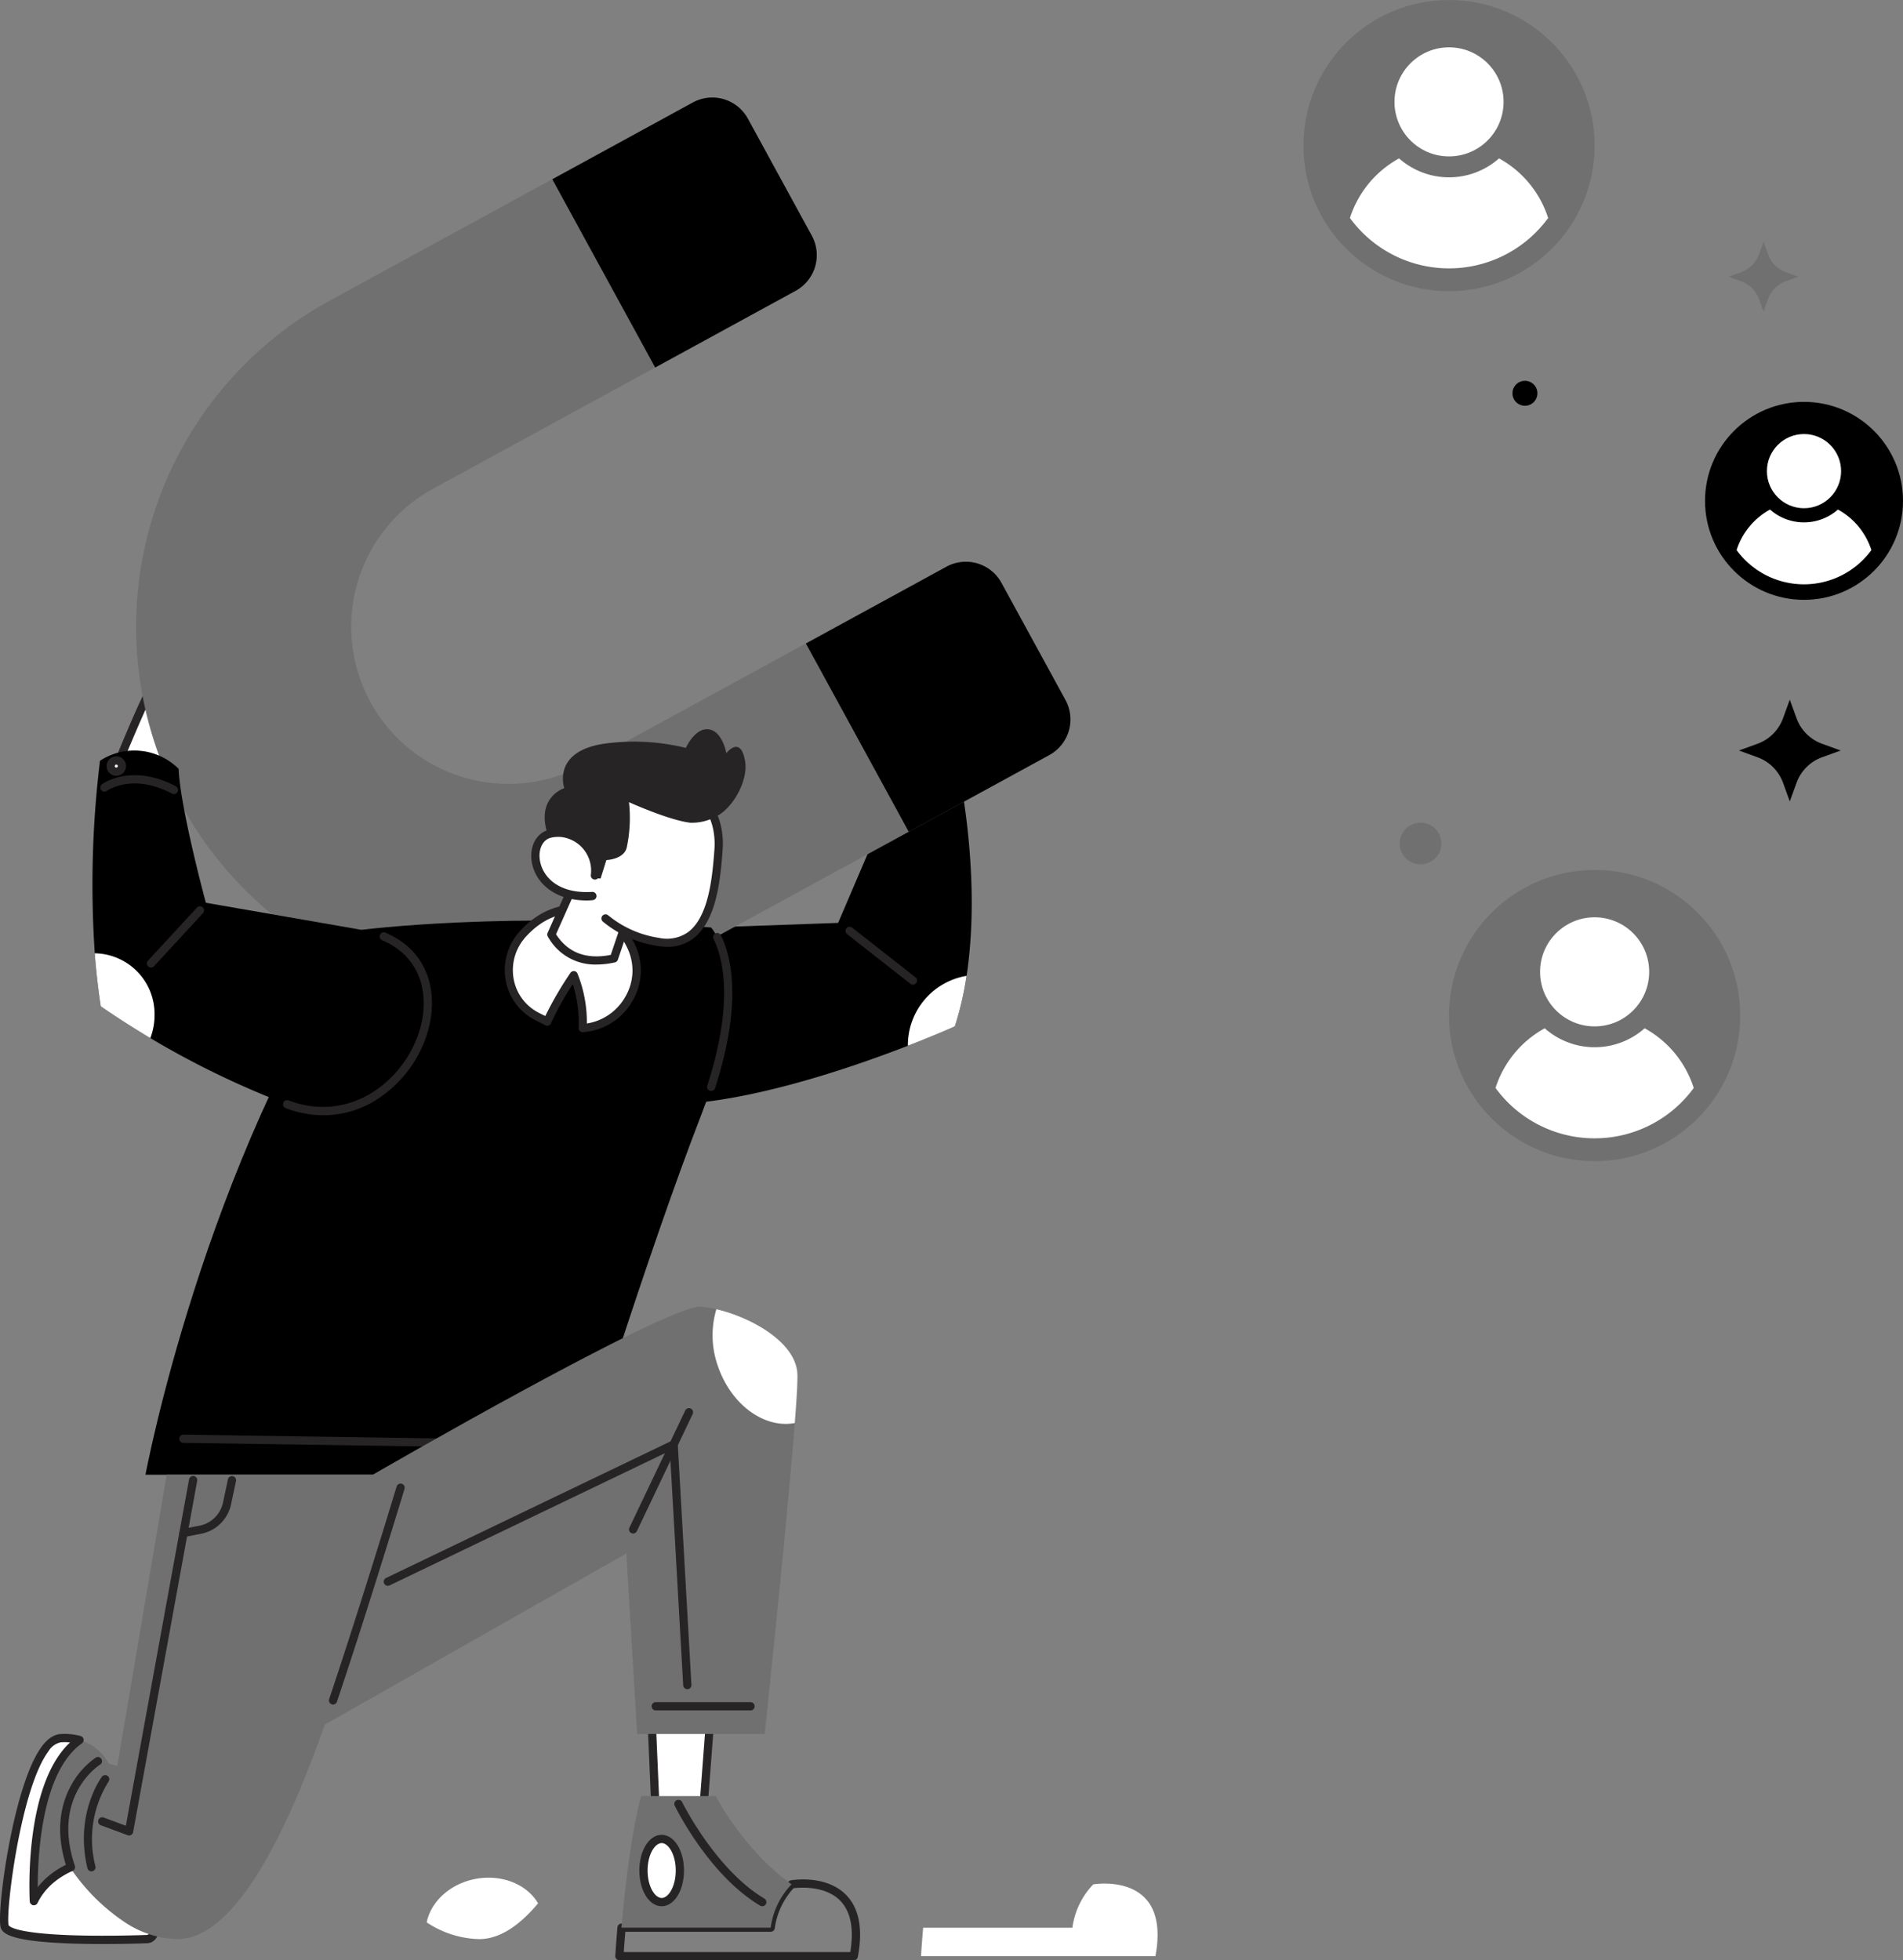 <svg xmlns="http://www.w3.org/2000/svg" width="398" height="410" viewBox="0 0 398 410">
  <rect x="0" y="0" width="398" height="410" fill="#808080" stroke="none"/>
  <g id="Lead_Generation" data-name="Lead Generation" transform="translate(-225.86 -59)">
    <circle id="Ellipse_9984" data-name="Ellipse 9984" cx="30.452" cy="30.452" r="30.452" transform="translate(528.916 240.957)" fill="#707070"/>
    <circle id="Ellipse_9985" data-name="Ellipse 9985" cx="11.409" cy="11.409" r="11.409" transform="translate(547.958 250.855)" fill="#fff"/>
    <path id="Path_117285" data-name="Path 117285" d="M1118.716,750.48a25.656,25.656,0,0,1-41.456,0A21.8,21.8,0,0,1,1087.545,738a15.765,15.765,0,0,0,20.905,0A21.8,21.8,0,0,1,1118.716,750.48Z" transform="translate(-538.62 -463.931)" fill="#fff"/>
    <circle id="Ellipse_9986" data-name="Ellipse 9986" cx="20.702" cy="20.702" r="20.702" transform="translate(582.455 143.054)"/>
    <circle id="Ellipse_9987" data-name="Ellipse 9987" cx="7.757" cy="7.757" r="7.757" transform="translate(595.4 149.782)" fill="#fff"/>
    <path id="Path_117286" data-name="Path 117286" d="M1264.63,403.939a17.45,17.45,0,0,1-28.19,0,14.824,14.824,0,0,1,6.991-8.479,10.719,10.719,0,0,0,14.2,0A14.824,14.824,0,0,1,1264.63,403.939Z" transform="translate(-647.381 -229.888)" fill="#fff"/>
    <circle id="Ellipse_9988" data-name="Ellipse 9988" cx="30.452" cy="30.452" r="30.452" transform="translate(498.464 59)" fill="#707070"/>
    <circle id="Ellipse_9989" data-name="Ellipse 9989" cx="11.409" cy="11.409" r="11.409" transform="translate(517.507 68.898)" fill="#fff"/>
    <path id="Path_117287" data-name="Path 117287" d="M1022.576,176.05a25.656,25.656,0,0,1-41.455,0A21.8,21.8,0,0,1,991.4,163.58a15.764,15.764,0,0,0,20.905,0A21.8,21.8,0,0,1,1022.576,176.05Z" transform="translate(-472.932 -71.455)" fill="#fff"/>
    <circle id="Ellipse_9990" data-name="Ellipse 9990" cx="4.362" cy="4.362" r="4.362" transform="translate(518.596 231.059)" fill="#707070"/>
    <circle id="Ellipse_9991" data-name="Ellipse 9991" cx="2.61" cy="2.61" r="2.61" transform="translate(542.178 138.648)"/>
    <path id="Path_117288" data-name="Path 117288" d="M1238.468,218.68l.979,2.683a6.094,6.094,0,0,0,3.636,3.636l2.683.979-2.683.979a6.094,6.094,0,0,0-3.636,3.636l-.979,2.683-.979-2.683a6.094,6.094,0,0,0-3.636-3.636l-2.683-.979,2.683-.979a6.094,6.094,0,0,0,3.636-3.636Z" transform="translate(-643.78 -109.102)" fill="#707070"/>
    <path id="Path_117289" data-name="Path 117289" d="M1248.616,521l1.425,3.912a8.869,8.869,0,0,0,5.3,5.3l3.912,1.425-3.912,1.425a8.868,8.868,0,0,0-5.3,5.3l-1.425,3.912-1.425-3.912a8.868,8.868,0,0,0-5.3-5.3l-3.912-1.425,3.912-1.425a8.868,8.868,0,0,0,5.3-5.3Z" transform="translate(-648.433 -315.664)"/>
    <path id="Path_117290" data-name="Path 117290" d="M758.662,613.515a66.709,66.709,0,0,1-2.452,10.573s-3.82,1.723-9.819,4.051c-12.486,4.849-34.43,12.309-51.088,12.309-24.665,0-16.392-39.368,9.927-37.059l26.569-.95,12.416-29.026,13.005-1.552S761.747,593.332,758.662,613.515Z" transform="translate(-330.651 -350.415)"/>
    <path id="Path_117291" data-name="Path 117291" d="M861.3,683.054a.857.857,0,0,1-.532-.184l-13.259-10.4a.862.862,0,0,1,1.064-1.356l13.259,10.4a.862.862,0,0,1-.532,1.539Z" transform="translate(-444.502 -418.104)" fill="#262424"/>
    <path id="Path_117292" data-name="Path 117292" d="M900.658,703.37a66.709,66.709,0,0,1-2.452,10.573s-3.82,1.723-9.819,4.051a14.7,14.7,0,0,1,12.271-14.624Z" transform="translate(-472.647 -440.27)" fill="#fff"/>
    <path id="Path_117293" data-name="Path 117293" d="M367.72,517.189s5.872-14.345,7.13-15.771,8.809-5.2,12.249-4.529,2.6,7.551,2.518,9.395-4.026,3.858-4.026,3.858,4.615-1.343,4.951.336-8.894,5.2-8.894,5.2,4.865-.5,5.385.586-6.88,4.783-9.73,5.385S367.72,517.189,367.72,517.189Z" transform="translate(-116.909 -299.136)" fill="#fff"/>
    <path id="Path_117294" data-name="Path 117294" d="M374.964,520.647c-3.3,0-8.942-4.156-9.613-4.662a.862.862,0,0,1-.279-1.014c.991-2.417,5.993-14.57,7.285-16.015,1.466-1.66,9.277-5.543,13.059-4.8,3.852.751,3.43,6.968,3.253,9.629-.016.257-.032.478-.041.652a3.865,3.865,0,0,1-1.406,2.464,3.268,3.268,0,0,1,1.5.386,1.694,1.694,0,0,1,.811,1.137c.206,1.023-.532,2.122-4.792,4.175l-.732.352a2.428,2.428,0,0,1,1.932,1.08,1.216,1.216,0,0,1-.051,1.083c-.906,1.8-7.789,4.976-10.291,5.492a3.165,3.165,0,0,1-.637.044Zm-8.058-5.635c2.556,1.831,6.652,4.244,8.337,3.9a29.191,29.191,0,0,0,8.777-4.219,16.173,16.173,0,0,0-4.152-.038.862.862,0,0,1-.4-1.66c4.029-1.533,7.706-3.434,8.305-4.273a8.01,8.01,0,0,0-3.8.367.862.862,0,0,1-.633-1.584c1.467-.751,3.519-2.255,3.56-3.133,0-.184.025-.418.041-.69.136-2.014.5-7.361-1.862-7.82-3-.583-10.282,2.943-11.438,4.254C372.826,501.031,369.2,509.481,366.906,515.012Z" transform="translate(-115.056 -297.257)" fill="#262424"/>
    <path id="Path_117295" data-name="Path 117295" d="M456.591,311.889A77.758,77.758,0,0,1,419.317,165.87l75.914-41.433a8.482,8.482,0,0,1,11.51,3.376l13.382,24.5a8.5,8.5,0,0,1-3.376,11.5l-75.6,41.278a32.877,32.877,0,1,0,31.215,57.872l75.911-41.433a8.479,8.479,0,0,1,11.51,3.377l13.386,24.5a8.486,8.486,0,0,1-3.38,11.514l-75.914,41.436a77.285,77.285,0,0,1-29.5,9.141C461.789,311.756,459.169,311.889,456.591,311.889Z" transform="translate(-124.471 -43.999)" fill="#707070"/>
    <path id="Path_117296" data-name="Path 117296" d="M653.63,140.489l29.388-16.053a8.482,8.482,0,0,1,11.51,3.376l13.382,24.5a8.5,8.5,0,0,1-3.376,11.5l-29.388,16.053Z" transform="translate(-312.258 -43.999)"/>
    <path id="Path_117297" data-name="Path 117297" d="M821.08,447.027l29.388-16.053a8.479,8.479,0,0,1,11.51,3.376l13.386,24.5a8.486,8.486,0,0,1-3.38,11.514l-29.391,16.053Z" transform="translate(-426.67 -253.442)"/>
    <path id="Path_117298" data-name="Path 117298" d="M430.2,668.806s31.016-4.026,73.092-.491c0,0,9.293,9.93-2.129,39.387s-25.435,75.068-25.435,75.068H385S397.068,717.978,430.2,668.806Z" transform="translate(-128.715 -415.325)"/>
    <path id="Path_117299" data-name="Path 117299" d="M756.682,708.1a.861.861,0,0,1-.82-1.124c5.676-17.621,3.24-26.8,1.286-30.724a.862.862,0,0,1,1.539-.77c2.075,4.14,4.678,13.807-1.185,32.01A.862.862,0,0,1,756.682,708.1Z" transform="translate(-382.08 -420.914)" fill="#262424"/>
    <path id="Path_117300" data-name="Path 117300" d="M487.458,1009.215h0l-79.186-1.182a.862.862,0,1,1,0-1.723h0l79.186,1.181a.862.862,0,0,1,0,1.723Z" transform="translate(-144.027 -647.255)" fill="#262424"/>
    <path id="Path_117301" data-name="Path 117301" d="M630.782,681.538c.792.409,1.533.763,2.167,1.105a70.021,70.021,0,0,1,5.552-9.721,26.35,26.35,0,0,1,1.859,11.064l.469-.044a12.112,12.112,0,0,0,9.886-16.613c-1.9-4.355-5.505-7.545-9.312-8.131-6.107-.95-10.484,1.79-13.427,4.979A11.009,11.009,0,0,0,630.782,681.538Z" transform="translate(-292.644 -409.958)" fill="#fff"/>
    <path id="Path_117302" data-name="Path 117302" d="M638.531,682.991a.862.862,0,0,1-.858-.925,26.372,26.372,0,0,0-1.207-9.125,62.276,62.276,0,0,0-4.555,8.185.862.862,0,0,1-1.191.412c-.355-.19-.744-.386-1.156-.592-.317-.162-.653-.317-1-.507a11.615,11.615,0,0,1-6.142-8.362,12.09,12.09,0,0,1,3.1-10.345c3.921-4.257,8.828-6.072,14.19-5.248,4.048.633,7.963,4.013,9.971,8.638a12.521,12.521,0,0,1-.748,11.368,12.916,12.916,0,0,1-9.819,6.446l-.494.048h-.07ZM636.672,670.2h.067a.861.861,0,0,1,.706.513,27.171,27.171,0,0,1,1.967,10.453,11.213,11.213,0,0,0,8.007-5.527,10.814,10.814,0,0,0,.659-9.819c-1.777-4.1-5.176-7.089-8.653-7.621-4.837-.741-9.1.843-12.67,4.713a10.383,10.383,0,0,0-2.667,8.869,9.908,9.908,0,0,0,5.239,7.13h0c.336.174.662.339.976.494l.418.2a74.122,74.122,0,0,1,5.255-9.024.862.862,0,0,1,.7-.374Z" transform="translate(-290.815 -408.101)" fill="#262424"/>
    <path id="Path_117303" data-name="Path 117303" d="M662.344,608.6l-3.167,7.539L653,629.971c2.93,4.935,7.691,6.2,13.078,5l2.087-6.186,3.167-9.369Z" transform="translate(-311.828 -375.517)" fill="#fff"/>
    <path id="Path_117304" data-name="Path 117304" d="M660.609,634.391a11.253,11.253,0,0,1-10.18-5.844.862.862,0,0,1-.048-.789l6.164-13.832,3.167-7.523a.862.862,0,0,1,1.457-.215l9,10.814a.862.862,0,0,1,.155.827l-5.252,15.552a.862.862,0,0,1-.633.564A17.606,17.606,0,0,1,660.609,634.391Zm-8.47-6.335c2.48,3.877,6.335,5.328,11.447,4.32l4.941-14.63-7.782-9.353-2.616,6.218Z" transform="translate(-309.988 -373.657)" fill="#262424"/>
    <path id="Path_117305" data-name="Path 117305" d="M718.39,1175.76l1.093,25.3h9.939l1.932-25.3Z" transform="translate(-356.506 -763.033)" fill="#fff"/>
    <path id="Path_117306" data-name="Path 117306" d="M727.569,1200.058h-9.939a.862.862,0,0,1-.862-.824l-1.09-25.3a.862.862,0,0,1,.862-.9H729.5a.862.862,0,0,1,.849.938l-1.929,25.3a.862.862,0,0,1-.852.786Zm-9.116-1.723h8.318l1.8-23.572H717.436Z" transform="translate(-354.653 -761.174)" fill="#262424"/>
    <path id="Path_117307" data-name="Path 117307" d="M698.373,1312c-.317,3.6-.443,5.958-.443,5.958h49.016c3.354-17.871-13-15.017-13-15.017a16.169,16.169,0,0,0-4.362,9.062H698.373Z" transform="translate(-279.441 -849.815)" fill="#fff"/>
    <path id="Path_117308" data-name="Path 117308" d="M745.091,1316.932H696.075a.861.861,0,0,1-.858-.912c0-.025.143-2.414.447-5.98a.862.862,0,0,1,.858-.789H726.98a17.1,17.1,0,0,1,4.495-8.8.862.862,0,0,1,.469-.247c.3-.051,7.323-1.219,11.52,3.031,2.74,2.778,3.576,7.149,2.477,12.986A.862.862,0,0,1,745.091,1316.932Zm-48.1-1.717h47.375c.8-4.894.082-8.511-2.129-10.769-3.139-3.186-8.482-2.743-9.737-2.588a15.475,15.475,0,0,0-3.921,8.321.862.862,0,0,1-.858.789H697.317C697.158,1312.85,697.048,1314.329,696.994,1315.216Z" transform="translate(-340.672 -847.932)" fill="#262424"/>
    <path id="Path_117309" data-name="Path 117309" d="M719.024,1245H703.418c-2.217,8.166-3.484,20.322-4.118,27.516h31.206a16.17,16.17,0,0,1,4.362-9.062C724.728,1256.165,719.024,1245,719.024,1245Z" transform="translate(-343.463 -810.341)" fill="#707070"/>
    <path id="Path_117310" data-name="Path 117310" d="M752.6,1269.711a.856.856,0,0,1-.44-.12c-10.668-6.335-17.6-20.344-17.887-20.937a.862.862,0,0,1,1.546-.757c.07.139,7,14.13,17.221,20.215a.862.862,0,0,1-.44,1.6Z" transform="translate(-367.313 -812.016)" fill="#262424"/>
    <ellipse id="Ellipse_9992" data-name="Ellipse 9992" cx="3.807" cy="6.607" rx="3.807" ry="6.607" transform="translate(360.436 443.619)" fill="#fff"/>
    <path id="Path_117311" data-name="Path 117311" d="M715.769,1285.508c-2.616,0-4.669-3.281-4.669-7.469s2.049-7.469,4.669-7.469,4.669,3.281,4.669,7.469S718.388,1285.508,715.769,1285.508Zm0-13.215c-1.394,0-2.946,2.36-2.946,5.746s1.552,5.746,2.946,5.746,2.946-2.36,2.946-5.746-1.552-5.749-2.946-5.749Z" transform="translate(-351.525 -827.812)" fill="#262424"/>
    <path id="Path_117312" data-name="Path 117312" d="M597.121,946.2c-.044.6-.1,1.216-.146,1.85-1.748,21.653-6.145,63.181-6.145,63.181H564.151l-2.265-37.753-65.186,37L508.863,957s61.581-35.627,68.629-35.124c.481.035.988.092,1.517.177s1.121.2,1.707.317c7.149,1.641,16.7,6.867,16.952,13.585C597.722,937.475,597.52,941.184,597.121,946.2Z" transform="translate(-205.035 -589.563)" fill="#707070"/>
    <path id="Path_117313" data-name="Path 117313" d="M776.643,947.313c-6.3,1.21-13.246-3.763-16.03-11.767a19.216,19.216,0,0,1-.374-12.036c7.149,1.641,16.7,6.867,16.952,13.585C777.245,938.593,777.042,942.3,776.643,947.313Z" transform="translate(-384.558 -590.681)" fill="#fff"/>
    <path id="Path_117314" data-name="Path 117314" d="M605.825,1062.117a.862.862,0,0,1-.858-.811l-2.781-49.038-58.572,28.127a.862.862,0,1,1-.744-1.552l59.732-28.684a.862.862,0,0,1,1.232.729l2.851,50.331a.862.862,0,0,1-.811.909h-.051Z" transform="translate(-236.221 -649.827)" fill="#262424"/>
    <path id="Path_117315" data-name="Path 117315" d="M739.864,1184.693H719.982a.862.862,0,0,1,0-1.723h19.882a.862.862,0,0,1,0,1.723Z" transform="translate(-357.005 -767.959)" fill="#262424"/>
    <path id="Path_117316" data-name="Path 117316" d="M705.145,1015.05a.862.862,0,0,1-.776-1.232l11.675-24.5a.861.861,0,1,1,1.555.741l-11.675,24.5a.862.862,0,0,1-.779.491Z" transform="translate(-346.869 -635.311)" fill="#262424"/>
    <path id="Path_117317" data-name="Path 117317" d="M321.569,1248.716c-4.118.152-28.944.88-29.774-2.727s3.833-38.82,11.72-39.3a11.761,11.761,0,0,1,3.928.38,9.768,9.768,0,0,1,6.126,4.967l-.741,19.7C323.58,1232.312,325.687,1248.574,321.569,1248.716Z" transform="translate(-64.968 -784.141)" fill="#707070"/>
    <path id="Path_117318" data-name="Path 117318" d="M321.569,1248.716c-4.118.152-28.944.88-29.774-2.727s3.833-38.82,11.72-39.3a11.761,11.761,0,0,1,3.928.38c-11,7.763-9.547,33.724-9.547,33.724,4.026-8.305,14.931-9.062,14.931-9.062C323.58,1232.312,325.687,1248.574,321.569,1248.716Z" transform="translate(-64.968 -784.141)" fill="#fff"/>
    <path id="Path_117319" data-name="Path 117319" d="M310.486,1247.885c-2.217,0-4.6-.032-6.949-.117-12.15-.443-14.133-1.986-14.472-3.437-.817-3.522,2.651-29.749,8.625-37.759,1.223-1.641,2.534-2.515,3.909-2.6a12.616,12.616,0,0,1,4.213.412.862.862,0,0,1,.263,1.533c-8.365,5.9-9.236,23.214-9.239,30.091,4.872-6.287,13.655-6.968,14.07-7h.108c7.919.434,11.549,8.65,11.5,14.07-.025,2.851-1.067,4.577-2.79,4.64h0C318.737,1247.758,315.009,1247.885,310.486,1247.885Zm-8-42.219q-.386,0-.786.025a3.978,3.978,0,0,0-2.632,1.9c-5.841,7.836-8.958,33.626-8.327,36.34.019.067.633,1.666,12.936,2.109,7.082.253,14.551,0,15.977-.051h0c.652-.025,1.118-1.232,1.134-2.933.035-4.1-2.81-11.906-9.819-12.331-.779.07-10.544,1.1-14.168,8.574a.862.862,0,0,1-1.634-.317c-.057-1.029-1.235-24.225,8.425-33.258A9.938,9.938,0,0,0,302.485,1205.666Z" transform="translate(-63.086 -782.287)" fill="#262424"/>
    <path id="Path_117320" data-name="Path 117320" d="M402.534,1032.78c-3.095,10.19-9.448,30.854-15.368,48.433-5.426,16.106-12.2,32.159-19.8,41.218-3.915,4.672-8.052,7.482-12.331,7.482a20.633,20.633,0,0,1-10.959-3.5,41.407,41.407,0,0,1-11.061-10.845c-5.79-15.856,5.41-22.9,5.41-22.9l4.026,1.007,10.329-60.891h49.729Z" transform="translate(-92.061 -665.341)" fill="#707070"/>
    <path id="Path_117321" data-name="Path 117321" d="M330.928,1243.068a.862.862,0,0,1-.814-.586c-2.787-8.235-1.023-14.092.95-17.554a16.871,16.871,0,0,1,5.068-5.638.862.862,0,0,1,.919,1.457c-.418.266-10.215,6.693-5.305,21.184a.862.862,0,0,1-.817,1.137Z" transform="translate(-90.227 -792.693)" fill="#262424"/>
    <path id="Path_117322" data-name="Path 117322" d="M507.012,1084.907a.862.862,0,0,1-.817-1.134c5.407-16.135,11.159-34.75,14.1-44.411a.862.862,0,1,1,1.647.5c-2.949,9.67-8.7,28.3-14.117,44.458A.861.861,0,0,1,507.012,1084.907Z" transform="translate(-211.492 -669.405)" fill="#262424"/>
    <path id="Path_117323" data-name="Path 117323" d="M394.82,1304.247c-3.915,4.672-8.052,7.481-12.331,7.481a20.633,20.633,0,0,1-10.959-3.5c.871-4.343,4.887-8.1,10.256-9.1C387.3,1298.109,392.536,1300.313,394.82,1304.247Z" transform="translate(-56.426 -847.157)" fill="#fff"/>
    <path id="Path_117324" data-name="Path 117324" d="M345.9,1251.252a.861.861,0,0,1-.836-.659c-2.7-11.273,2.806-18.834,3.041-19.15a.862.862,0,0,1,1.381,1.029,22.646,22.646,0,0,0-2.749,17.722.862.862,0,0,1-.836,1.058Z" transform="translate(-100.919 -800.854)" fill="#262424"/>
    <path id="Path_117325" data-name="Path 117325" d="M360.2,1108.794a.861.861,0,0,1-.3-.054l-5.6-2.078a.861.861,0,1,1,.6-1.616l4.637,1.72,13.221-72.465a.862.862,0,1,1,1.695.317l-13.4,73.485a.862.862,0,0,1-.846.691Z" transform="translate(-107.353 -665.9)" fill="#262424"/>
    <path id="Path_117326" data-name="Path 117326" d="M408.231,1046.44a.862.862,0,0,1-.165-1.707l3.506-.684a6.259,6.259,0,0,0,4.932-4.853l1.026-4.849a.861.861,0,1,1,1.685.358l-1.026,4.849a7.975,7.975,0,0,1-6.287,6.186l-3.506.684a.867.867,0,0,1-.165.016Z" transform="translate(-143.999 -665.945)" fill="#262424"/>
    <path id="Path_117327" data-name="Path 117327" d="M697.54,590.8c-.846,7.586-3.145,16.645-12.242,15.134-10.814-1.8-17.738-9.528-17.738-19.838s4.824-16.072,17.155-14.76a18.937,18.937,0,0,1,3.1.586c7.082,1.989,10.592,7.919,10.076,14.814C697.809,587.983,697.7,589.364,697.54,590.8Z" transform="translate(-321.776 -349.928)" fill="#fff"/>
    <path id="Path_117328" data-name="Path 117328" d="M699.858,606.768a12.562,12.562,0,0,1-2.059-.177,23.424,23.424,0,0,1-11.4-5.068.862.862,0,1,1,1.109-1.318,21.75,21.75,0,0,0,10.576,4.688,7.676,7.676,0,0,0,6.148-1.229c3.554-2.689,4.612-8.793,5.1-13.151.162-1.422.269-2.768.361-4.026.51-6.807-3.114-12.141-9.452-13.937a.862.862,0,0,1,.466-1.657c7.174,2.015,11.276,8.033,10.7,15.707-.092,1.219-.2,2.642-.367,4.092-.523,4.672-1.688,11.241-5.771,14.333A8.732,8.732,0,0,1,699.858,606.768Z" transform="translate(-334.42 -349.74)" fill="#262424"/>
    <path id="Path_117329" data-name="Path 117329" d="M651.376,567.045a31.672,31.672,0,0,0,3.459,4.273l5.461.4,1.207-3.855s3.484-.117,4.21-2.448a1.351,1.351,0,0,0,.047-.165,29.728,29.728,0,0,0,.475-9.5s8.3,3.766,12.825,4.3a10.4,10.4,0,0,0,5.324-1.267c3.57-1.717,6.734-7.469,6.154-11.4v-.076c-.915-5.743-3.943-1.8-3.943-1.8s-.8-4.624-3.693-4.989-4.773,3.883-4.773,3.883A45.538,45.538,0,0,0,661.2,543.5c-11.2,1.584-8.5,9.319-8.5,9.319S644.446,555.386,651.376,567.045Z" transform="translate(-308.826 -328.974)" fill="#262424"/>
    <path id="Path_117330" data-name="Path 117330" d="M654.9,617.927a7.937,7.937,0,0,0-6.769-8.869,7.214,7.214,0,0,0-2.727.165c-5.35,1.384-4.08,13.816,8.98,13.009Z" transform="translate(-304.616 -375.789)" fill="#fff"/>
    <path id="Path_117331" data-name="Path 117331" d="M651.359,621.226c-7.067,0-10.877-3.972-11.533-8.1-.507-3.19.969-5.98,3.51-6.652a8.081,8.081,0,0,1,3.05-.187A8.8,8.8,0,0,1,653.9,616.1a.861.861,0,1,1-1.711-.206,7.075,7.075,0,0,0-6.018-7.919,6.371,6.371,0,0,0-2.4.146c-1.663.431-2.6,2.407-2.239,4.7.529,3.332,3.712,7.063,10.953,6.614a.862.862,0,0,1,.108,1.72A11.792,11.792,0,0,1,651.359,621.226Z" transform="translate(-302.759 -373.89)" fill="#262424"/>
    <path id="Path_117332" data-name="Path 117332" d="M390.643,628.522a182.857,182.857,0,0,1-28.57-13.826c-6.316-3.8-10.358-6.652-10.358-6.652-.57-3.684-.979-7.405-1.267-11.086a213.5,213.5,0,0,1,1.09-40.271,13.134,13.134,0,0,1,16.442,1.679c.336,8.235,5.7,28.019,5.7,28.019l32.571,5.667C433.777,597.351,415.979,638.084,390.643,628.522Z" transform="translate(-104.765 -338.571)"/>
    <circle id="Ellipse_9993" data-name="Ellipse 9993" cx="1.175" cy="1.175" r="1.175" transform="translate(249.006 218.053)" fill="#fff"/>
    <path id="Path_117333" data-name="Path 117333" d="M361.337,562.493a2.037,2.037,0,1,1,2.037-2.037,2.037,2.037,0,0,1-2.037,2.037Zm0-2.35a.317.317,0,1,0,.317.317.317.317,0,0,0-.317-.317Z" transform="translate(-111.156 -341.232)" fill="#262424"/>
    <path id="Path_117334" data-name="Path 117334" d="M370.608,574.832a.858.858,0,0,1-.4-.1c-8.181-4.327-13.414-.719-13.62-.564a.862.862,0,0,1-1.007-1.4c.25-.184,6.275-4.412,15.448.44a.862.862,0,0,1-.418,1.622Z" transform="translate(-108.384 -349.75)" fill="#262424"/>
    <path id="Path_117335" data-name="Path 117335" d="M484.214,712.905a22.369,22.369,0,0,1-7.947-1.511.862.862,0,0,1,.608-1.612c12.2,4.606,22.9-3.136,26.768-12.762,3.019-7.507,1.973-16.825-7.162-20.728a.861.861,0,1,1,.678-1.584c10.205,4.359,11.4,14.672,8.083,22.955a25.361,25.361,0,0,1-10.966,12.6A20.753,20.753,0,0,1,484.214,712.905Z" transform="translate(-190.693 -420.639)" fill="#262424"/>
    <path id="Path_117336" data-name="Path 117336" d="M386.784,670.262a.862.862,0,0,1-.633-1.444l10.234-11.086a.862.862,0,1,1,1.267,1.169l-10.234,11.086A.859.859,0,0,1,386.784,670.262Z" transform="translate(-129.346 -408.897)" fill="#262424"/>
    <path id="Path_117337" data-name="Path 117337" d="M364.011,701.422a13.325,13.325,0,0,1-.887,4.8c-6.316-3.8-10.358-6.652-10.358-6.652-.57-3.684-.979-7.406-1.267-11.086h.082A12.707,12.707,0,0,1,364.011,701.422Z" transform="translate(-105.826 -430.096)" fill="#fff"/>
  </g>
</svg>
